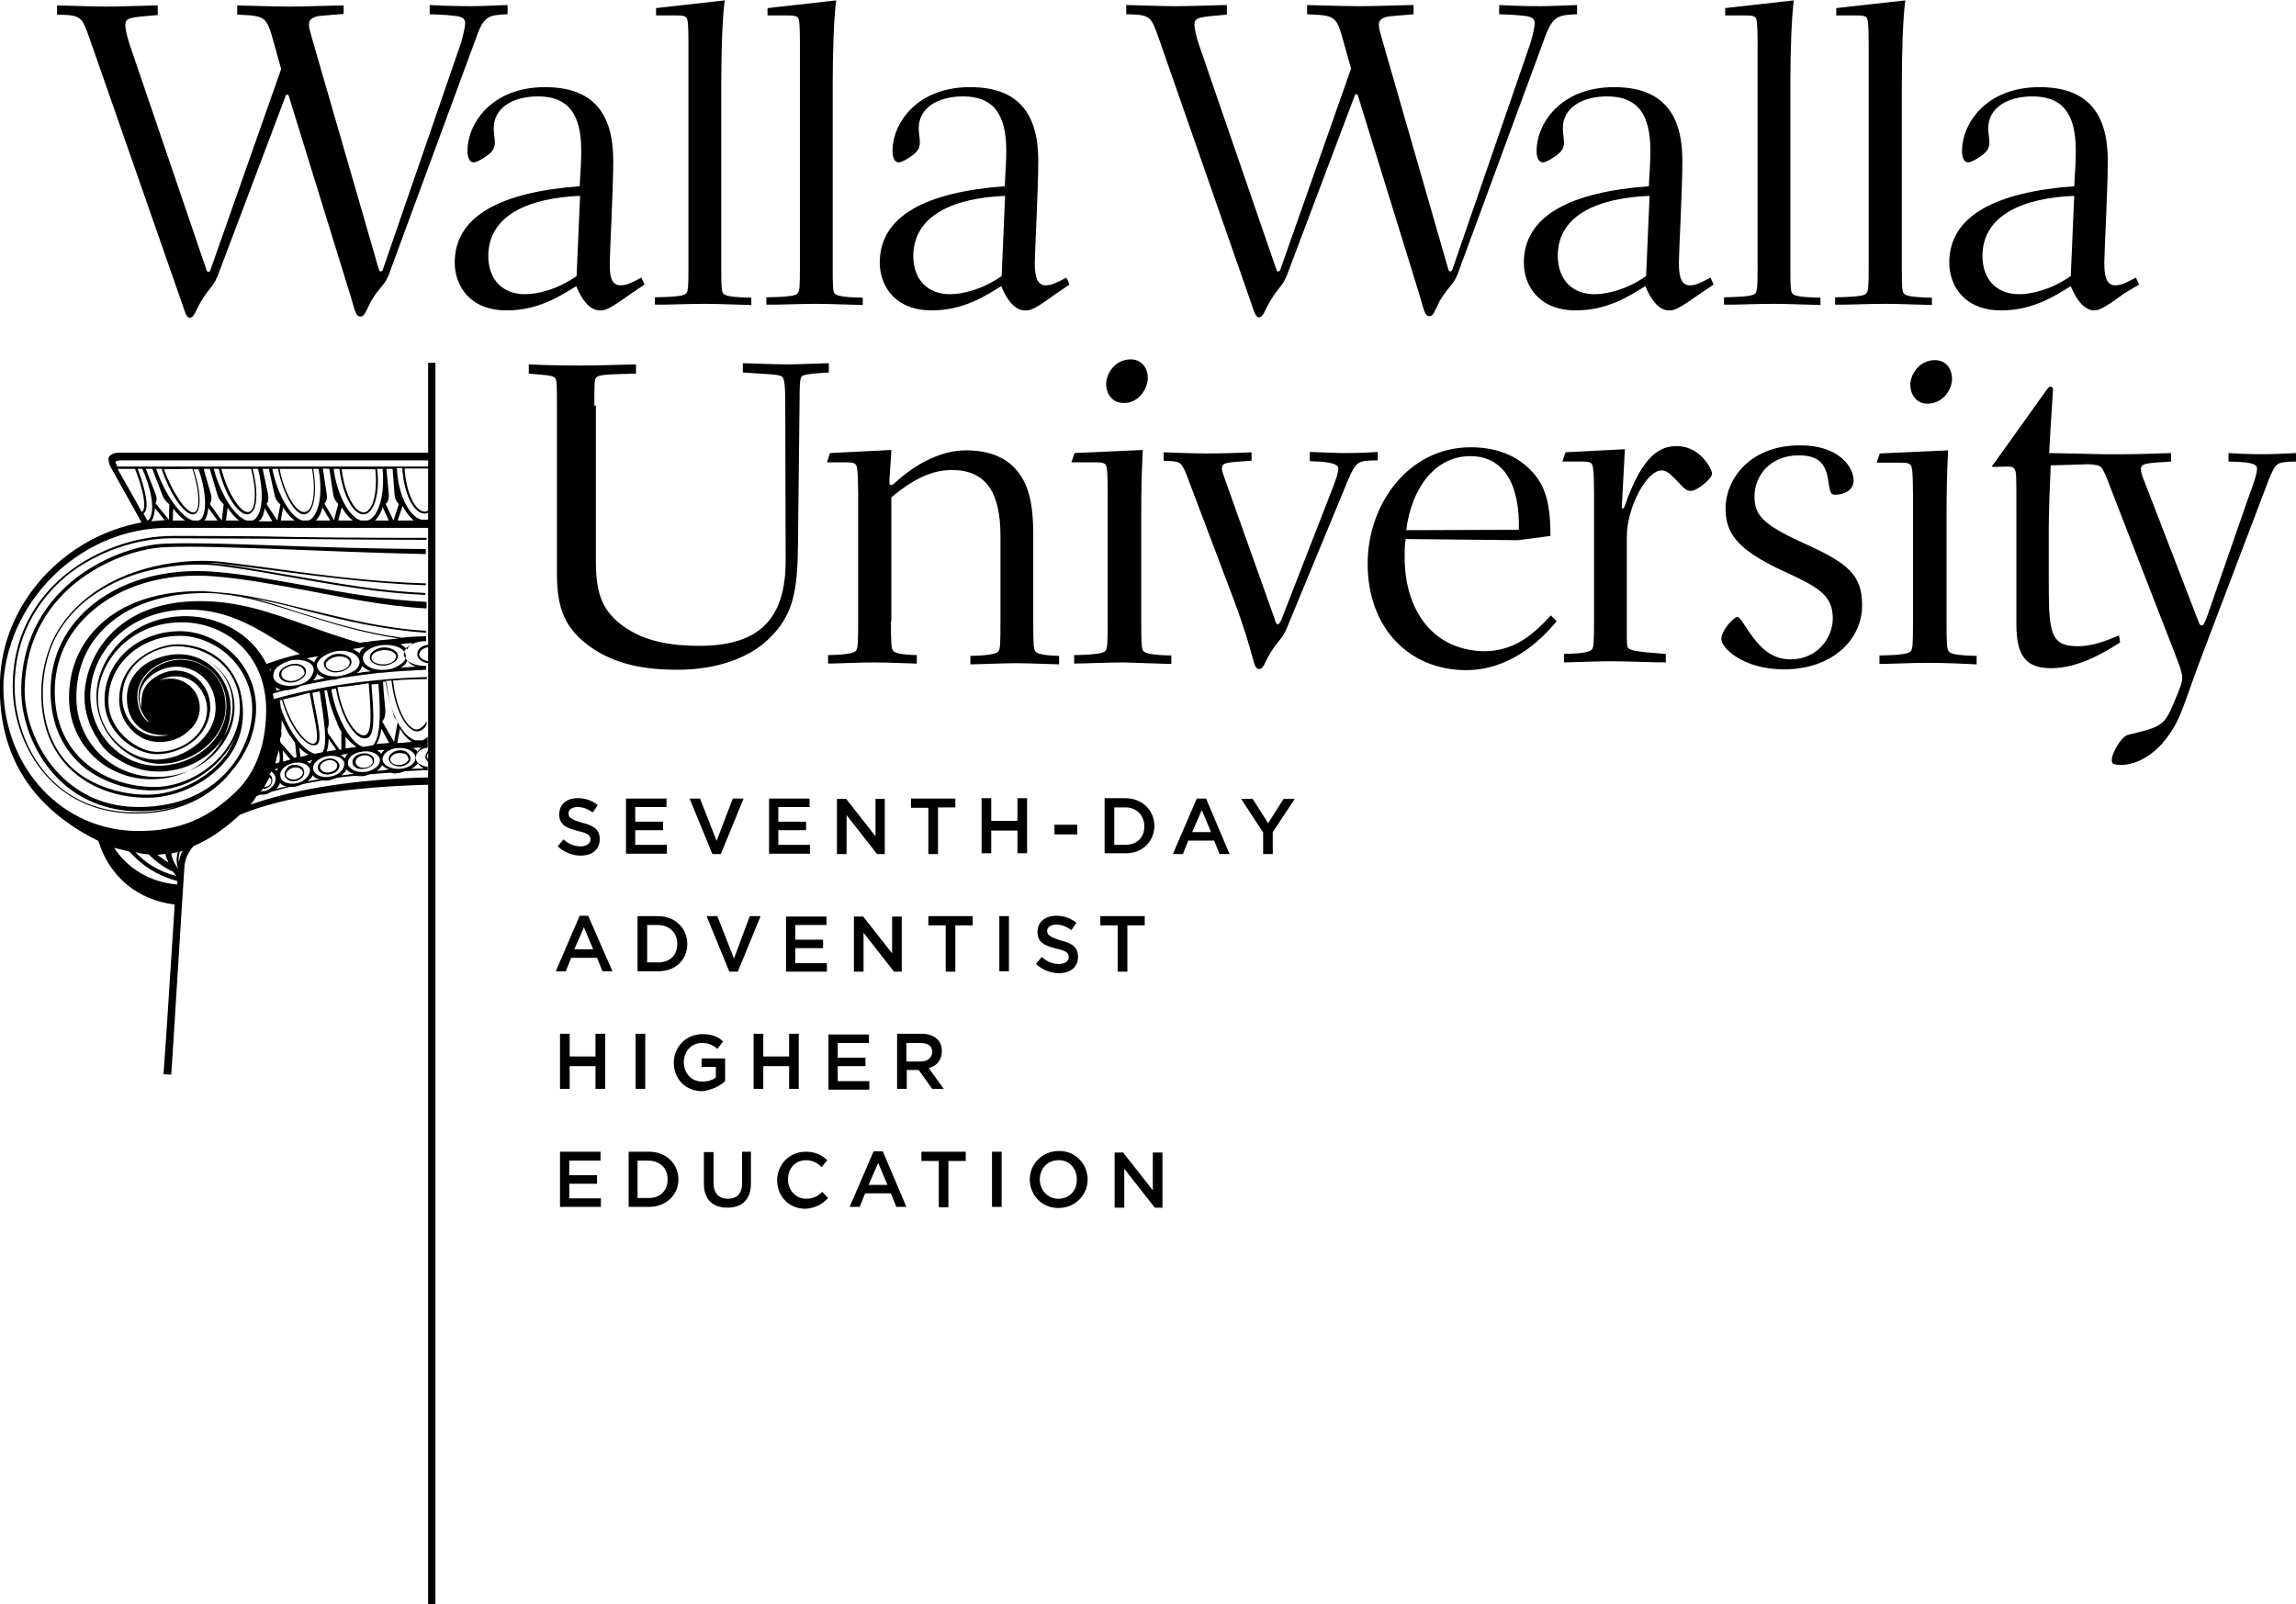 <?xml version="1.0" encoding="utf-8"?>
<!-- Generator: Adobe Illustrator 18.0.0, SVG Export Plug-In . SVG Version: 6.00 Build 0)  -->
<!DOCTYPE svg PUBLIC "-//W3C//DTD SVG 1.1//EN" "http://www.w3.org/Graphics/SVG/1.1/DTD/svg11.dtd">
<svg version="1.1" id="Ebene_1" xmlns="http://www.w3.org/2000/svg" xmlns:xlink="http://www.w3.org/1999/xlink" x="0px" y="0px"
	 viewBox="0 212.9 595.3 416" enable-background="new 0 212.9 595.3 416" xml:space="preserve">
<g>
	<path fill="#000000" d="M147.4,423.8c0-0.9,0.9-1.6,2.4-1.6c1.3,0,2.6,0.5,3.9,1.4l1.3-1.9c-1.4-1.1-3.1-1.8-5.2-1.8
		c-2.9,0-4.8,1.6-4.8,4.2c0,2.6,1.6,3.5,4.8,4.3c2.6,0.6,3.3,1.1,3.3,2.2c0,1-1,1.8-2.5,1.8c-1.8,0-3.1-0.6-4.5-1.8l-1.5,1.8
		c1.6,1.5,3.8,2.4,5.9,2.4c3,0,5-1.5,5-4.3c0-2.4-1.5-3.5-4.5-4.2C148,425.4,147.4,424.9,147.4,423.8 M172.9,420h-10.6v14.3h10.6
		V432h-8.2v-3.8h7.2V426h-7.2v-3.8h8.1v-2.4h0.1V420z M185.8,431l-4.3-11h-2.7l5.9,14.4h2.2l5.9-14.4h-2.8L185.8,431z M209.9,420
		h-10.5v14.3H210V432h-8.2v-3.8h7.2V426h-7.2v-3.8h8.1L209.9,420L209.9,420z M227.1,429.9l-7.7-9.8h-2.4v14.3h2.5v-10.1l7.9,10.1h2
		v-14.3H227v9.8H227.1z M243.2,422.3h4.5V420h-11.5v2.4h4.5v12h2.5v-12H243.2z M263.8,428.3v5.9h2.5v-14.3h-2.5v5.9H257v-5.9h-2.5
		v14.3h2.5v-5.9H263.8z M279.3,426.8h-5.9v2.5h5.9V426.8z M299.3,427.1c0-4-3.1-7.2-7.6-7.2h-5.3v14.3h5.3
		C296.2,434.3,299.3,431.1,299.3,427.1 M296.7,427.2c0,2.9-1.9,4.8-4.9,4.8h-2.9v-9.7h2.9C294.7,422.3,296.7,424.4,296.7,427.2
		 M312.7,420h-2.4l-6.2,14.4h2.6l1.4-3.5h6.7l1.4,3.5h2.6L312.7,420z M314,428.7h-4.9l2.5-5.7L314,428.7z M330,428.7l5.7-8.6h-2.9
		l-4,6.3l-4-6.3h-3l5.7,8.7v5.6h2.5L330,428.7L330,428.7z"/>
	<path fill="#000000" d="M152.5,450.4h-2.2l-6.2,14.4h2.6l1.4-3.5h6.7l1.4,3.5h2.6L152.5,450.4z M153.8,459.1h-4.9l2.5-5.7
		L153.8,459.1z M178.2,457.7c0-4-3.1-7.2-7.6-7.2h-5.3v14.3h5.3C175.2,464.8,178.2,461.8,178.2,457.7 M175.6,457.7
		c0,2.9-1.9,4.8-4.9,4.8h-2.9v-9.7h2.9C173.6,452.9,175.6,454.8,175.6,457.7 M190.3,461.5l-4.3-11h-2.8l5.9,14.4h2.2l5.9-14.4h-2.8
		L190.3,461.5z M214.4,450.6h-10.6v14.3h10.6v-2.2h-8.2v-3.9h7.2v-2.2h-7.2v-3.8h8.1v-2.2L214.4,450.6L214.4,450.6z M231.5,460.4
		l-7.7-9.8h-2.4v14.3h2.5v-10.1l7.9,10.1h2v-14.3h-2.5v9.8H231.5z M247.7,452.9h4.5v-2.4h-11.5v2.4h4.5v12h2.5v-12H247.7z
		 M259.1,464.8h2.5v-14.3h-2.5V464.8z M271.5,454.3c0-0.9,0.9-1.6,2.4-1.6c1.3,0,2.6,0.5,3.9,1.4l1.3-1.9c-1.4-1.1-3.1-1.8-5.2-1.8
		c-2.9,0-4.9,1.6-4.9,4.2c0,2.6,1.6,3.5,4.8,4.3c2.6,0.6,3.3,1.1,3.3,2.2c0,1.1-1,1.8-2.5,1.8c-1.8,0-3.1-0.6-4.5-1.8l-1.5,1.8
		c1.6,1.5,3.8,2.4,5.9,2.4c3,0,5-1.5,5-4.3c0-2.4-1.5-3.5-4.5-4.2C272.1,455.9,271.5,455.3,271.5,454.3 M292.3,452.9h4.5v-2.4h-11.5
		v2.4h4.5v12h2.5v-12H292.3z"/>
	<path fill="#000000" d="M154.4,489.4v5.9h2.5V481h-2.5v5.9h-6.7V481h-2.5v14.3h2.5v-5.9H154.4z M164.8,495.3h2.5V481h-2.5V495.3z
		 M188,493.3v-5.9h-6.1v2.2h3.7v2.8c-0.9,0.6-2,1-3.5,1c-2.9,0-4.8-2.2-4.8-5c0-2.8,1.9-5,4.7-5c1.8,0,2.9,0.6,4,1.5l1.5-1.9
		c-1.4-1.3-3-1.9-5.4-1.9c-4.3,0-7.4,3.4-7.4,7.4c0,4.2,3,7.4,7.4,7.4C184.6,495.6,186.6,494.6,188,493.3 M204.6,489.4v5.9h2.5V481
		h-2.5v5.9h-6.7V481h-2.5v14.3h2.5v-5.9H204.6z M225.3,481.2h-10.5v14.3h10.6v-2.2h-8.2v-3.9h7.2v-2.2h-7.2v-3.8h8.1L225.3,481.2
		L225.3,481.2z M244.7,495.3l-3.9-5.4c1.9-0.5,3.4-1.9,3.4-4.4c0-2.8-2-4.5-5.3-4.5h-6.3v14.3h2.5v-4.9h3.1l3.5,4.9h3.1v0H244.7z
		 M241.7,485.7c0,1.4-1.1,2.5-3,2.5H235v-4.8h3.7C240.6,483.4,241.7,484.2,241.7,485.7"/>
	<path fill="#000000" d="M155.7,511.6h-10.5v14.3h10.6v-2.2h-8.2v-3.8h7.2v-2.2h-7.2v-3.8h8.1L155.7,511.6L155.7,511.6z
		 M175.9,518.8c0-4-3.1-7.2-7.6-7.2H163v14.3h5.3C172.7,525.9,175.9,522.8,175.9,518.8 M173.1,518.8c0,2.9-1.9,4.8-4.9,4.8h-2.9
		v-9.7h2.9C171.2,514,173.1,515.9,173.1,518.8 M194.9,511.6h-2.5v8.2c0,2.6-1.3,4-3.7,4c-2.2,0-3.7-1.4-3.7-4v-8.1h-2.5v8.2
		c0,4.2,2.4,6.2,6.1,6.2s6.1-2,6.1-6.3V511.6z M214.7,523.6l-1.5-1.6c-1.1,1.1-2.4,1.8-4.2,1.8c-2.8,0-4.7-2.4-4.7-5
		c0-2.9,1.9-5,4.7-5c1.6,0,2.9,0.6,4,1.8l1.5-1.8c-1.4-1.3-3-2.2-5.6-2.2c-4.3,0-7.4,3.4-7.4,7.4c0,4.2,3.1,7.4,7.3,7.4
		C211.6,526.2,213.3,525.1,214.7,523.6 M228.9,511.5h-2.4l-6.2,14.4h2.6l1.4-3.5h6.7l1.4,3.5h2.6L228.9,511.5z M230.1,520.2h-4.9
		l2.5-5.7L230.1,520.2z M245.9,514h4.5v-2.4h-11.5v2.4h4.5v12h2.5v-12H245.9z M257.2,525.9h2.5v-14.3h-2.5V525.9z M282,518.8
		c0-4-3.1-7.4-7.4-7.4c-4.4,0-7.6,3.4-7.6,7.4c0,4,3.1,7.4,7.4,7.4C278.8,526.2,282,522.8,282,518.8 M279.2,518.8c0,2.9-1.9,5-4.8,5
		c-2.9,0-4.8-2.4-4.8-5c0-2.7,1.9-5,4.8-5C277.3,513.7,279.2,516,279.2,518.8 M298.9,521.6l-7.7-9.8H289v14.3h2.5v-10.1l7.9,10.1h2
		v-14.3h-2.5V521.6L298.9,521.6L298.9,521.6z"/>
	<path fill="#000000" d="M554.6,286.7l-0.8-1.8c-2.8,1.5-4,2-5.4,2c-2.6,0-2.8-3.3-2.8-5.9c0-2.9,0.9-18.9,0.9-26.4
		c0-12.4-5.3-19.1-17.7-19.1c-14,0-20.1,9.6-20.1,16.5c0,1.9,0.6,3,1.6,3c0.6,0,1.5-0.4,3-1.4c1.6-1.1,2.5-2,2.5-3.7
		c0-1.4-0.3-2.4-0.3-3.7c0-5.3,4.9-8.3,11.5-8.3c7.6,0,11.2,4.3,11.2,14c0,2.4-0.1,4.5-0.4,9.3c-20.4,1.5-32.4,7.7-32.4,19.8
		c0,5.8,3.7,12.4,13.5,12.4c8.2,0,14-3.8,18-6.3c1.4,3.5,3.5,6.3,6.1,6.3c1,0,2.4-0.4,7.6-4.3L554.6,286.7z M537.8,263.7l-0.9,20.8
		c-5,3.5-10.1,4.7-13.4,4.7c-5.7,0-9.5-3.7-9.5-10C514.1,268.5,524.9,264.2,537.8,263.7 M488.8,291.7c3.8,0,10.6,0.3,12.1,0.3v-1.9
		c-5.3-0.1-6.7-0.5-7.2-1c-0.5-0.5-0.6-1.4-0.6-6.6v-47.6c0-8.7,0.3-17.5,0.9-21.9l-17.9,2v1.9h5.2c1.6,0,2.2,0.1,2.6,0.5
		c0.4,0.4,0.6,1.3,0.6,6.7v58.3c0,5.2-0.1,5.9-0.6,6.6c-0.4,0.5-1.8,0.9-8.1,1v1.9C478.1,292,484.4,291.7,488.8,291.7 M459.9,291.7
		c3.8,0,10.6,0.3,12.1,0.3v-1.9c-5.3-0.1-6.7-0.5-7.2-1c-0.5-0.5-0.6-1.4-0.6-6.6v-47.6c0-8.7,0.3-17.5,0.9-21.9l-17.8,2v1.9h5.2
		c1.6,0,2.2,0.1,2.6,0.5c0.4,0.4,0.6,1.3,0.6,6.7v58.3c0,5.2-0.1,5.9-0.6,6.6c-0.4,0.5-1.8,0.9-8.1,1v1.9
		C449.1,292,455.4,291.7,459.9,291.7 M440.6,289.2l3.7-2.5l-0.8-1.8c-2.8,1.5-4,2-5.4,2c-2.6,0-2.8-3.3-2.8-5.9
		c0-2.9,0.9-18.9,0.9-26.4c0-12.4-5.3-19.1-17.7-19.1c-14,0-20.1,9.6-20.1,16.5c0,1.9,0.6,3,1.6,3c0.6,0,1.5-0.4,3-1.4
		c1.6-1.1,2.5-2,2.5-3.7c0-1.4-0.3-2.4-0.3-3.7c0-5.3,4.9-8.3,11.5-8.3c7.6,0,11.2,4.3,11.2,14c0,2.4-0.1,4.5-0.4,9.3
		c-20.4,1.5-32.4,7.7-32.4,19.8c0,5.8,3.7,12.4,13.5,12.4c8.2,0,14-3.8,18-6.3c1.4,3.5,3.5,6.3,6.1,6.3
		C434.1,293.5,435.2,293,440.6,289.2 M427.7,263.7l-0.9,20.8c-5,3.5-10.1,4.7-13.4,4.7c-5.7,0-9.5-3.7-9.5-10
		C403.9,268.5,414.7,264.2,427.7,263.7 M408.9,216.6v-2.4c-3.3,0.1-6.7,0.3-9.5,0.3c-3.5,0-7.4-0.1-10.7-0.3v2.4
		c3.8,0.1,5.7,0.3,7.2,0.5c1.5,0.3,2,0.8,2,1.8c0,1.1-0.5,3-1,4.9l-20.3,58.9c-0.1,0.4-0.3,0.6-0.6,0.6c-0.3,0-0.4-0.3-0.5-0.6
		l-17.1-59.4c-0.6-2.2-0.9-3-0.9-4c0-1.1,0.8-2,3.1-2.2l5.9-0.5v-2.4c-2.2,0-9.3,0.3-14.1,0.3c-5.3,0-11.8-0.3-13.5-0.3v2.4
		c7.4,0.3,7.6,0.4,9.5,7.3l1.9,6.8l-18.3,52c-0.1,0.4-0.3,0.6-0.6,0.6c-0.3,0-0.4-0.3-0.5-0.6l-20.1-58.4c-0.6-1.8-1.1-3.9-1.1-5
		c0-1.9,1-2,8.4-2.6v-2.5c-2,0-8.8,0.3-13.4,0.3c-4.3,0-11-0.3-12.7-0.3v2.4c6.2,0.1,6.4,0.4,8.4,6.1l24,68.8c0.9,2.8,1.3,3.7,2,3.7
		c1.1,0,1.4-1.6,2.8-4c2.5-4.3,3.4-3.8,4.8-7.8l17.1-45.3c0.1-0.4,0.3-0.8,0.5-0.8c0.4,0,0.5,0.4,0.6,0.8l16,51.8c1.1,4,1.4,5,2.4,5
		s1.3-1.1,2.6-3.8c2.6-4.5,3.8-4,5.2-8.4l22.3-60.5C402.7,216.9,404.2,216.8,408.9,216.6 M273.6,289.2l3.7-2.5l-0.8-1.8
		c-2.8,1.5-4,2-5.4,2c-2.6,0-2.8-3.3-2.8-5.9c0-2.9,0.9-18.9,0.9-26.4c0-12.4-5.3-19.1-17.7-19.1c-14,0-20.1,9.6-20.1,16.5
		c0,1.9,0.6,3,1.6,3c0.6,0,1.5-0.4,3-1.4c1.6-1.1,2.5-2,2.5-3.7c0-1.4-0.3-2.4-0.3-3.7c0-5.3,4.9-8.3,11.5-8.3
		c7.6,0,11.2,4.3,11.2,14c0,2.4-0.1,4.5-0.4,9.3c-20.4,1.5-32.4,7.7-32.4,19.8c0,5.8,3.7,12.4,13.5,12.4c8.2,0,14-3.8,18-6.3
		c1.4,3.5,3.5,6.3,6.1,6.3C267.1,293.5,268.5,293,273.6,289.2 M260.6,263.7l-0.9,20.8c-5,3.5-10.1,4.7-13.4,4.7
		c-5.7,0-9.5-3.7-9.5-10C236.9,268.5,247.7,264.2,260.6,263.7 M211.6,291.7c3.8,0,10.6,0.3,12.1,0.3v-1.9c-5.3-0.1-6.7-0.5-7.2-1
		c-0.5-0.5-0.6-1.4-0.6-6.6v-47.6c0-8.7,0.3-17.5,0.9-21.9l-17.8,2v1.9h5.2c1.6,0,2.2,0.1,2.6,0.5c0.4,0.4,0.6,1.3,0.6,6.7v58.3
		c0,5.2-0.1,5.9-0.6,6.6c-0.4,0.5-1.8,0.9-8.1,1v1.9C200.9,292,207.2,291.7,211.6,291.7 M182.7,291.7c3.8,0,10.6,0.3,12.1,0.3v-1.9
		c-5.3-0.1-6.7-0.5-7.2-1c-0.5-0.5-0.6-1.4-0.6-6.6v-47.6c0-8.7,0.3-17.5,0.9-21.9l-17.8,2v1.9h5.2c1.6,0,2.2,0.1,2.6,0.5
		c0.4,0.4,0.6,1.3,0.6,6.7v58.3c0,5.2-0.1,5.9-0.6,6.6c-0.4,0.5-1.8,0.9-8.1,1v1.9C172,292,178.2,291.7,182.7,291.7 M163.4,289.2
		l3.7-2.5l-0.8-1.8c-2.8,1.5-4,2-5.4,2c-2.8,0-2.8-3.3-2.8-5.9c0-2.9,0.9-18.9,0.9-26.4c0-12.4-5.3-19.1-17.7-19.1
		c-14,0-20.1,9.6-20.1,16.5c0,1.9,0.6,3,1.6,3c0.6,0,1.5-0.4,3-1.4c1.6-1.1,2.5-2,2.5-3.7c0-1.4-0.3-2.4-0.3-3.7
		c0-5.3,4.9-8.3,11.5-8.3c7.6,0,11.2,4.3,11.2,14c0,2.4-0.1,4.5-0.4,9.3c-20.4,1.5-32.4,7.7-32.4,19.8c0,5.8,3.7,12.4,13.5,12.4
		c8.2,0,14-3.8,18-6.3c1.4,3.5,3.5,6.3,6.1,6.3C156.9,293.5,158.1,293,163.4,289.2 M150.4,263.7l-0.9,20.8c-5,3.5-10.1,4.7-13.4,4.7
		c-5.7,0-9.5-3.7-9.5-10C126.7,268.5,137.5,264.2,150.4,263.7 M131.6,216.6v-2.4c-3.3,0.1-6.7,0.3-9.5,0.3c-3.5,0-7.3-0.1-10.7-0.3
		v2.4c3.8,0.1,5.7,0.3,7.2,0.5c1.5,0.3,2,0.8,2,1.8c0,1.1-0.5,3-1,4.9l-20.3,58.9c-0.1,0.4-0.3,0.6-0.6,0.6c-0.3,0-0.4-0.3-0.5-0.6
		l-17.2-59.5c-0.6-2.2-0.9-3-0.9-4c0-1.1,0.8-2,3.1-2.2l5.9-0.5v-2.2c-2.2,0-9.3,0.3-14.1,0.3c-5.3,0-11.8-0.3-13.5-0.3v2.4
		c7.4,0.3,7.6,0.4,9.5,7.3l1.9,6.8l-18.3,52c-0.1,0.4-0.3,0.6-0.6,0.6c-0.3,0-0.4-0.3-0.5-0.6l-19.9-58.4c-0.6-1.8-1.1-3.9-1.1-5
		c0-1.9,1-2,8.4-2.6v-2.5c-2,0-8.8,0.3-13.4,0.3c-4.3,0-11-0.3-12.7-0.3v2.4c6.2,0.1,6.4,0.4,8.4,6.1l24,68.8c0.9,2.8,1.3,3.7,2,3.7
		c1.1,0,1.4-1.6,2.8-4c2.5-4.3,3.4-3.8,4.8-7.8l17.1-45.3c0.1-0.4,0.3-0.8,0.5-0.8c0.4,0,0.5,0.4,0.6,0.8l16,51.8c1.1,4,1.4,5,2.5,5
		c0.9,0,1.3-1.1,2.6-3.8c2.6-4.5,3.8-4,5.2-8.4l22.3-60.5C125.5,216.9,126.9,216.8,131.6,216.6"/>
	<path fill="#000000" d="M154.1,318.1c0-5.6,0-6.8,0.5-7.3c0.8-0.8,3-0.8,10.3-1v-2.4c-4.8,0.1-9.7,0.3-14.4,0.3
		c-4.3,0-10-0.1-13.4-0.3v2.4c4.5,0.4,5.8,0.4,6.7,1c0.6,0.5,0.6,1.9,0.6,7.3v43.5c0,9.1,2,14.4,9,19.3c6.1,4.2,13.4,5.7,22.3,5.7
		c10,0,18.3-3,23.3-7.7c6.8-6.3,7.8-12.9,7.9-25.1l0.4-35.9c0-5.4,0.1-6.6,0.5-7.3c0.4-0.5,1.8-0.8,7.1-1.1v-2.4
		c-1.4,0-7.3,0.3-10.9,0.3c-3.9,0-9.6-0.3-11.4-0.3v2.4c6.6,0.5,9.2,0.4,10.2,1.1c0.6,0.6,0.8,2.2,0.8,7.3c0,15.9,0.1,27.6,0.1,40.4
		c0,15-6.7,22.1-22.4,22.1c-7.2,0-14-1.1-19.4-4.9c-5.4-3.8-7.4-8.1-7.4-16.8v-40.6L154.1,318.1L154.1,318.1z M231,374
		c0,6.1,0.1,7.1,0.6,7.7c0.4,0.5,1.8,1,6.1,1.1v2.2c-1.4,0-7.3-0.3-11-0.3c-4.4,0-9.7,0.3-12,0.3v-2.2c5.3-0.1,6.7-0.6,7.2-1.1
		c0.5-0.6,0.6-1.5,0.6-7.7v-32.8c0-6.3-0.3-7.4-0.6-7.8c-0.5-0.5-1-0.6-2.6-0.6h-4.9l0.8-2.4l15.9-0.8c-0.1,2.6-0.5,7.1-0.5,8.3
		c0,0.5,0.1,0.8,0.4,0.8c0.3,0,0.5-0.1,1.4-0.9c5.3-4.8,11.8-8.1,18-8.1c5.7,0,9.8,1.6,12.6,4.5c3.8,3.9,4.9,9.6,4.9,17.4v22.6
		c0,6.1,0.1,7.1,0.6,7.7c0.4,0.5,1.8,1,6.1,1.1v2.2c-1.4,0-7.3-0.3-11-0.3c-4.4,0-9.7,0.3-12,0.3V383c5.3-0.1,6.7-0.6,7.2-1.1
		c0.5-0.6,0.6-1.5,0.6-7.7v-22.3c0-11.5-3.9-17.1-12.6-17.1c-4.2,0-9.1,1.5-15.7,7.1v32.2L231,374L231,374z M303.7,385.1v-2.2
		c-5.3-0.1-6.7-0.6-7.2-1.1c-0.5-0.6-0.6-1.5-0.6-7.7v-27.6c0-6.7,0.1-10.6,0.4-16.9l-17.7,0.8l-0.8,2.4h6.2c1.6,0,2.2,0.1,2.6,0.6
		c0.4,0.4,0.6,1.4,0.6,7.8V374c0,6.1-0.1,7.1-0.6,7.7c-0.4,0.5-1.8,1-8.1,1.1v2.2c2.2,0,8.4-0.3,12.9-0.3
		C295.3,384.8,302.3,385.1,303.7,385.1 M297.6,310.9c0-2.5-1.6-4.8-4.4-4.8c-4.3,0-6.4,3.9-6.4,6.4c0,2.5,1.6,4.9,4.4,4.9
		C295.3,317.6,297.6,313.6,297.6,310.9 M339.7,330.1c2.9,0.1,6.2,0.3,9.1,0.3c2.6,0,6.1-0.1,8.4-0.3v2.2c-5.3,0-5.6,0.4-7.6,4.9
		l-16,38.7c-1.3,3-1.9,2.6-4.2,6.3c-1.5,2.5-1.8,4.2-2.9,4.2c-1.8,0-0.8-2.5-6.7-18.2l-11-29.1c-1.6-4.4-2.2-5.7-3.1-6.2
		c-0.6-0.3-1.3-0.4-4-0.5v-2.2c2.6,0.1,7.6,0.3,11,0.3c3.8,0,7.9-0.1,11.8-0.3v2.2c-6.7,0.4-7.7,0.5-7.7,2c0,0.6,0.5,2,0.8,2.8
		l12.7,35.7c0.4,1.1,0.5,1.9,1,1.9c0.4,0,0.8-0.8,1.1-1.6l13-33.4c1-2.5,1.6-4.4,1.6-5.4c0-1.6-4.2-1.8-7.4-1.9V330.1L339.7,330.1z
		 M364.2,357.6c0-1.9,0-3.9,0.3-4.9l29.1,0.3l8.4-1.1c0-8.6-1.4-13-4.7-16.6c-3.8-4.2-9.2-6.4-16-6.4c-16,0-26.7,14.6-26.7,30.2
		c0,16.9,11,27.6,25.5,27.6c11.1,0,19.1-7.3,23.5-12.7l-1.5-1.5c-5.3,5.8-10.1,9.3-17.5,9.3C370.8,381.4,364.2,370.3,364.2,357.6
		 M364.6,350.4c1.4-11.1,7.6-19.2,16.6-19.2c9.3,0,12.9,8.3,12.6,19.1L364.6,350.4z M420.5,344.2c0,0.4,0,0.6,0.3,0.6
		c0.1,0,0.3-0.3,0.4-0.5c4.8-14,9.6-15.7,13.6-15.7c6.1,0,9.1,6.1,9.1,7.1c0,1.4-3.9,4.5-5.4,4.5c-1.1,0-1.4-0.1-3.5-2.4
		c-1.9-1.9-2.8-2.9-4.2-2.9c-3.9,0-9,9.7-9,17.1v25c0,2.8,0,3.7,0.4,4c0.5,0.6,2.6,1,9.7,1.5v2.2c-3.5,0-9.8-0.3-14.3-0.3
		c-3.8,0-10.6,0.3-12.1,0.3v-2.2c5.3-0.1,6.7-0.6,7.2-1.1c0.5-0.6,0.6-1.5,0.6-7.7V341c0-6.3-0.3-7.4-0.6-7.8
		c-0.5-0.5-1-0.6-2.6-0.6h-5l0.8-2.4l15.4-0.8L420.5,344.2z M446.3,378.6c0,2.5,5.9,7.9,16.2,7.9c12.6,0,20.3-7.7,20.3-16.6
		c0-8.1-3.8-11-15.3-16.2c-10.5-4.8-12.6-7.2-12.6-12.1c0-5.2,4-10.6,11.4-10.6c4.5,0,6.8,1.5,7.6,5.8c0.6,3.8,0.6,4.4,2,4.4
		c2,0,4.7-1,4.7-3.7c0-3.1-3.3-9.1-13.9-9.1c-12.7,0-19.3,8.4-19.3,16.5c0,6.7,3.7,10.7,14.1,15.7c9.6,4.4,13.7,6.4,13.7,12.7
		c0,5-4,10.6-10.9,10.6c-4.7,0-7.7-2.5-11.2-7.7c-1.6-2.4-2-3.3-2.8-3.3C449.2,373.3,446.3,376.5,446.3,378.6 M500.2,384.8
		c-4.4,0-10.7,0.3-12.9,0.3v-2.2c6.3-0.1,7.7-0.6,8.1-1.1c0.5-0.6,0.6-1.5,0.6-7.7v-32.8c0-6.3-0.3-7.4-0.6-7.8
		c-0.5-0.5-1-0.6-2.6-0.6h-6.2l0.8-2.4l17.7-0.8c-0.3,6.2-0.4,10.1-0.4,16.9v27.6c0,6.1,0.1,7.1,0.6,7.7c0.4,0.5,1.8,1,7.2,1.1v2.2
		C510.9,385.1,504,384.8,500.2,384.8 M499.7,317.6c-2.8,0-4.4-2.4-4.4-4.9c0-2.6,2.2-6.4,6.4-6.4c2.8,0,4.4,2.2,4.4,4.8
		C506.2,313.6,504,317.6,499.7,317.6 M595.3,332.6v-2.2c-2.5,0.1-5.7,0.3-8.3,0.3c-2.9,0-6.3-0.1-9.2-0.3v2.2
		c4.9,0.1,7.4,0.4,7.4,1.8c0,1.5-1,4.2-2.5,8.3L572,373.5c-0.3,0.5-0.6,1.6-1.1,1.6s-0.6-0.3-1-1.3l-14-36.3c-0.4-0.9-0.8-2-0.8-2.9
		c0-1.5,1.1-1.6,7.8-2v-2.2c-3.8,0.1-7.9,0.3-12,0.3c-1.6,0-3.8,0-5.6,0l-14-0.3c0.6-11.1,1-15.7,1-16.4c0-0.4-0.1-0.8-0.6-0.8
		c-0.4,0-0.5,0.1-0.9,0.6L517,333.1c-0.3,0.4-0.5,0.5-0.5,0.6c0,0.3,0.1,0.3,0.6,0.3c0.8,0,2-0.1,3.5-0.1c1.3,0,1.6,0.4,1.8,0.8
		c0.4,0.8,0.4,1.3,0.4,10.1v30c0,8.2,2.5,11.4,9,11.4c7.4,0,14.5-4.5,17.9-6.7l-0.3-1.8c-3.1,1.3-6.8,2.8-10.6,2.8
		c-7.6,0-7.6-3.9-7.6-18.4v-12.6c0-3.9,0.3-11.1,0.5-15.9l9.8-0.3c1.9,0.1,2.8,0.3,3.3,0.8c0.6,0.6,1.4,2.6,2.6,5.8l16.8,43.3
		c1,2.6,1.6,4.3,1.6,5.3c0,1.3-0.1,1.8-2.6,7.7c-2.2,5.2-3.8,5.4-11.5,7.3c-1.9,0.4-5.7,7.1-3.5,7.6c4,0.9,9.1-1.5,12.6-5.6
		c4.8-5.7,5-9.2,10.5-23.6l16.9-44.5c0.8-1.9,1.5-3.7,2.5-4.2C591.1,332.9,592.5,332.6,595.3,332.6"/>
	<line fill="none" x1="111.9" y1="629" x2="111.9" y2="307"/>
	<rect x="111" y="307" fill="#000000" width="1.9" height="321.9"/>
	<path fill="#000000" d="M108.7,381.2c-0.4,0.4-0.5,0.9-0.5,1.4c0,1.3,1.6,2.4,3.8,2.4h0.1v-0.5H112c-1.6,0-3.3-0.8-3.3-1.8
		c0-0.4,0.1-0.6,0.4-1c0.5-0.6,1.5-1,2.6-1c0.1,0,0.1,0,0.3,0v-0.5c-0.1,0-0.3,0-0.3,0C110.4,380,109.3,380.5,108.7,381.2
		 M75.9,411.3c-0.8,0.1-1.4,0.6-1.8,1.3c-0.3,0.4-0.4,0.9-0.3,1.4c0.3,1.1,1.6,1.8,3,1.4c1.4-0.3,2.4-1.5,2-2.6
		C78.7,411.7,77.3,411.1,75.9,411.3 M76.7,415c-1.1,0.3-2.4-0.3-2.5-1c-0.1-0.4,0-0.6,0.3-1c0.3-0.5,0.9-0.9,1.5-1
		c1.1-0.3,2.4,0.3,2.5,1C78.7,413.7,78,414.7,76.7,415 M110.3,409.2c0,0.4,0.3,0.9,0.5,1.1c0.3,0.3,0.6,0.5,1.1,0.6v-0.5
		c-0.3-0.1-0.6-0.3-0.8-0.5c-0.3-0.3-0.4-0.5-0.4-0.9c0-0.3,0.1-0.6,0.4-0.9c0.3-0.3,0.5-0.4,0.9-0.5v-0.5c-0.5,0.1-0.9,0.4-1.1,0.6
		C110.4,408.4,110.3,408.8,110.3,409.2 M31.1,332.3H112v-2H30.7c-0.1,0-1.6,0-2.4,1c-0.4,0.6,0,2.2,0.6,3.1l7.8,14
		C16.8,352,0.7,369.1,0,389.4c-0.8,22.4,11.4,34.6,25.5,41.6c2.8,9.1,10,15.3,19.8,16.5c-0.8,11.8-2,31.8-2.9,44l2,0.1
		c0.4-5.4,2.5-40.2,3.4-53.7c0.1-2,0.9-3.9,2.4-5.6c4.4-1.8,8.3-4.7,12-8.1c11.4-4.7,28.8-7.3,49.4-7.8v-1.9
		c-18.9,0.4-35.2,3-46.7,7.1c0.6-0.6,1.1-1.4,1.6-2.2c0.4-0.1,0.6-0.3,0.9-0.4c0.5,0,1,0,1.5-0.1s0.9-0.4,1.3-0.6
		c1.5-0.4,3.1-0.9,4.8-1.3c0.5,0,1,0,1.6-0.1c0.6-0.1,1.3-0.4,1.8-0.6c1.6-0.4,3.4-0.6,5-1c0.5,0,1.1,0.1,1.8,0
		c0.6-0.1,1.3-0.4,1.9-0.6c1.6-0.3,3.4-0.5,5-0.6c0.6,0.1,1.3,0.1,1.9,0.1c0.8-0.1,1.4-0.3,1.9-0.5c1.6-0.1,3.4-0.3,5.2-0.4
		c0.6,0.1,1.3,0.3,1.9,0.1c0.8,0,1.4-0.3,2-0.5c1.6-0.1,3.4-0.1,5-0.3c0.3,0.1,0.6,0.1,0.9,0.1v-0.9c-0.9-0.1-1.8-0.5-2.5-1
		c-0.4-0.4-0.6-0.9-0.6-1.4c0-1.3,1.3-2.4,3.1-2.6V404c-0.5,0.4-1,0.8-1.4,0.9c-0.5,0-1.1,0-1.8,0c-3.3-0.9-6.7-7.1-7.7-15.4
		c0.5,0,1-0.1,1.5-0.1c0.8,7.3,3.8,13.2,6.7,13.2c0.6,0,1.4-0.4,1.9-1c0.1-0.3,0.4-0.5,0.5-0.8v-0.9c-0.3,0.5-0.5,1-0.9,1.3
		c-0.5,0.5-1,0.8-1.6,0.9c-2.5,0-5.4-5.3-6.2-12.7c2.9-0.3,5.8-0.3,8.8-0.4v-0.5c-14.4,0.4-28,2.4-39.7,5.7
		c-0.1-0.5-0.1-0.9-0.3-1.4c1-0.3,2-0.6,3.3-0.9c0.6,0,1.3-0.1,1.9-0.3c0.8-0.1,1.4-0.4,2-0.8c2.6-0.6,5.3-1.1,8.1-1.6
		c0.4,0,0.8,0,1.1-0.1c0.5-0.1,1-0.3,1.5-0.4c3.3-0.5,6.4-0.9,9.8-1.3c0.1,0,0.1,0,0.1,0c0.1,0,0.1,0,0.3,0
		c3.8-0.4,7.7-0.6,11.7-0.8v-1c0,0,0,0-0.1,0c-3,0.1-5.6-1.3-5.7-3c0,0,0,0,0-0.1l0,0c0-0.5,0.3-1,0.6-1.5c1-1,2.9-1.8,4.8-1.8
		c0.1,0,0.3,0,0.4,0v-1.3c-2.2,0.1-4.3,0.1-6.3,0.4c-10.1-1.4-18.9-4.2-27-6.7c-4.3-1.4-8.4-2.8-12.4-3.7c4.8,0.9,9.6,2,14.6,3.4
		c9.7,2.5,19.7,4.9,31.1,5.7v-0.5c-11.2-0.6-21.3-3.3-31-5.6c-8.1-2-15.8-3.9-23.3-4.4c-1.4-0.1-2.9-0.3-4.3-0.3l0,0
		c-10.1,0-18.7,2.6-24.7,7.6s-9.3,11.8-9.3,20.1c0,11.8,9.3,21.1,21.3,21.1c12.7,0,20.6-9.6,20.6-18.4c0-4.8-2.4-9.2-6.1-11.8
		c-3.9-2.6-8.6-2.9-13.4-1c-4.2,1.6-7.4,5.3-7.4,10.1c0,3.3,1.1,5.9,3.3,7.7c3.1,2.5,7.3,1.9,7.7,1.9c-2.2,0.5-4.5,0.5-6.4-0.4
		c-3.5-1.5-5.8-5.3-5.8-9.2c0-9.5,9.2-13.4,14.1-13.4c7.9,0,16.4,5.6,16.4,15.9c0,11.8-11.7,20.6-22.2,20.6
		c-6.1,0-12.2-1.9-16.8-5.4c-5.8-4.4-9-11.1-9-19.3c0-8.1,3.1-15,9.1-20.4c7.9-7.2,19.7-10.6,32.5-9.5c7.4,0.6,14.9,2,23,3.5
		c10.2,1.9,20.7,4.2,31.8,4.8V369c-10.9-0.5-21.4-2.4-31.7-4.3c-8.1-1.4-15.5-2.9-23.1-3.5c-13.1-1.1-25.1,2.4-33.2,9.7
		c-6.2,5.6-9.5,13-9.5,21.3c0,8.6,3.3,15.5,9.2,20.1c4.7,3.5,11,5.6,17.3,5.6c8.4,0,17.5-5.4,21.3-13.6c-0.6,1.5-1.4,3-2.2,4.2
		c-4.4,6.2-12.7,10.5-20.6,10.5c-6.7,0-13.4-2.2-18.2-5.9c-5.8-4.7-8.8-11.8-8.8-20.4c0-4.2,0.8-8.1,2-11.5
		c1.6-4.4,4.4-8.3,8.2-11.7c4.7-4,10.7-7.1,17.7-8.7c6.2-1.5,13.1-1.9,19.1-1c6.6,0.9,12.9,2,18.9,3.1c11,1.9,21.6,3.8,33.3,4.3
		v-0.5c-11.7-0.5-22.2-2.4-33.2-4.3c-6.1-1-12.4-2.2-18.9-3.1c-1.3-0.1-2.8-0.3-4.2-0.4c1.4,0,2.9,0.1,4.2,0.3
		c3,0.4,6.4,0.8,10.1,1.3c12.4,1.6,27.4,3.7,42.1,4.2v-0.5c-14.8-0.4-29.7-2.5-42-4.2c-3.7-0.5-7.2-0.9-10.1-1.3
		c-10.3-1.3-26.4,0.8-37.2,10.5c-3.4,3-5.9,6.4-7.8,10.5l0,0c-0.1,0.4-0.3,0.8-0.4,1.1c-1.4,3.7-2.2,7.7-2.2,12
		c0,18.7,13.7,27,27.5,27c8.1,0,16.5-4.3,21.1-10.6c2.4-3.3,4.5-8.3,3.4-15c-0.1-0.8-0.5-2.8-1-3.8C58.9,383.3,52.4,380,46,380
		c-5.3,0-15.1,4.3-15.1,14.4c0,4.3,2.6,8.3,6.4,10.1c3.1,1.4,7.2,1,10-0.8c0.5-0.3,0.9-0.6,1.4-1.1c1.9-1.4,3.1-3.7,3.1-6.1
		c0-4.2-3.4-7.6-7.6-7.6c-0.9,0-1.8,0.1-2.8,0.5c1.4-0.8,2.9-1.1,4.2-1.1c2.2,0,4.3,0.9,5.7,2.5c1.5,1.6,2.5,4,2.4,6.4
		c-0.4,6.7-6.8,10.7-13,10.7c-4.9,0-12.6-5.3-12.6-13.2c0-9.5,8.2-16.9,18.5-16.9c9.1,0,18.8,7.7,18.8,19.1c0,5.9-2.8,12.4-7.3,16.9
		c-3.8,3.9-10.7,8.4-22.2,8.4c-8.1,0-15-2.9-20.4-8.4c-5.7-5.8-9.2-14.4-9.1-22.3c0.5-26.7,25.2-36.3,36.5-36.7
		c7.9-0.3,17.9,0.1,29.4,0.5c11.1,0.4,23.6,1,38.1,1.3v-1.3c-14.5-0.1-27-0.5-38.1-0.9c-11.5-0.4-21.7-0.8-29.5-0.5
		c-11.5,0.4-36.8,10.2-37.3,37.6c-0.1,8.2,3.4,17,9.3,23.1c5.6,5.7,12.9,8.7,21.2,8.7c4.2,0,7.7-0.6,10.6-1.5
		c-3.3,1.1-7.1,1.8-11.4,1.8c-23,0-31.4-19.4-31.4-32.5c0-15,7.7-24.2,14-29.3c7.6-5.8,17.5-9.3,26.9-9.3c5.6,0,13.6,0.1,23,0.1
		c12.4,0.1,27.4,0.3,42.9,0.3v-0.5c-15.5,0-30.6-0.1-42.9-0.4c-9.3-0.1-17.4-0.1-23-0.1c-9.3,0-19.4,3.5-27.1,9.5
		c-6.4,5-14.3,14.4-14.3,29.5c0,7.9,2.8,15.9,7.6,21.9c4,5,11.5,11.1,24.4,11.1c12,0,19.3-5,23.5-9.5l0.1-0.1
		c0.1-0.1,0.1-0.3,0.3-0.4c0.6-0.8,1.3-1.5,1.8-2.2c0.4-0.5,0.6-0.9,1-1.4c0.8-1.1,1.4-2.2,1.8-3.1c0.1-0.4,0.4-0.6,0.5-1
		c0-0.1,0.1-0.1,0.1-0.3c0.3-0.6,0.5-1.1,0.5-1.1l0,0c0.9-2.6,1.5-5.4,1.5-8.1c0-12-10.2-20.1-19.7-20.1c-11,0-19.6,7.8-19.6,17.8
		c0,8.7,8.1,14.1,13.5,14.1c6.4,0,13.5-4.4,13.9-11.7c0.1-2.8-0.8-5.3-2.6-7.2c-1.6-1.8-4-2.8-6.4-2.8s-5.8,1.4-7.7,4
		c-0.6,0.9-1.1,2.2-1.1,3.9c-0.1,0.4-0.1,0.9-0.1,1.3c0,0.1,0,0.3,0,0.4c-0.3-0.8-0.4-1.5-0.4-2.5c0-5.2,5.6-8.1,9.5-8.1
		c5,0,10.2,3.7,10.2,10.7c0,7.7-8.2,13.4-15.4,13.4c-7.2,0-15.1-6.6-15.1-16c0-9.3,8.3-19.6,21.7-19.6c10.9,0,21.9,7.8,21.9,22.7
		c0,7.3-1.8,15.4-7.8,21.2c-6.4,6.2-14.1,10.6-26.7,10.2c-19.9-0.8-34.3-18-33.6-38.9c1.7-21.6,20.5-39.7,42.7-39.7h68.2v-2.5
		c-0.4,0.1-0.6,0.3-1,0.4h-1.5c-3.3-0.9-6.1-6.6-6.4-13.4h1.4c0.4,6.6,2.9,11.8,5.8,11.8c0.6,0,1.3-0.3,1.8-0.9v-0.6l-0.1,0.1
		c-0.5,0.5-1.1,0.9-1.6,0.9c-2.6,0-4.9-5-5.3-11.2h7.2v-0.5H30.4c-0.1-0.1-0.1-0.3-0.1-0.3c-0.3-0.5-0.4-0.9-0.3-1
		C30.1,332.5,30.8,332.3,31.1,332.3 M51.1,393.9c-0.6,3.3-3.3,4.5-5.9,4.8c-4.3,0.3-5.9-3-5.9-3c-0.5,1,0.6,6.1,5.9,6.1
		C48.4,401.9,52.1,398.5,51.1,393.9 M71.6,417.5c0.5-0.5,0.8-1,1-1.6c0.1,0.1,0.3,0.4,0.5,0.5c0.4,0.3,0.8,0.4,1.3,0.5
		C73.4,417,72.6,417.2,71.6,417.5 M71.7,412.8c-0.1-0.1-0.4-0.3-0.5-0.4c0.4-0.1,0.6-0.1,1-0.3C71.9,412.3,71.8,412.6,71.7,412.8
		 M77,416c-1.3,0.3-2.5,0.1-3.4-0.4c-0.5-0.3-0.8-0.8-0.9-1.3v-0.1l0,0c-0.3-1.4,1.1-2.9,3.3-3.4c1.3-0.3,2.5-0.1,3.4,0.4
		c0.5,0.4,0.9,0.8,1,1.3C80.4,414,79,415.6,77,416 M72.9,402.5c0-0.4,0.1-0.8,0.1-1.3c0-0.5,0-1.1,0-1.6c0.8,1.6,1.5,3.3,2.5,4.5
		c0.3,0.4,0.5,0.8,0.6,0.9c0.1,0.1,0.3,0.4,0.4,0.5l0.4,3.8c-0.1,0-0.3,0-0.4,0.1c-0.1,0-0.1,0-0.3,0l-3.5-4c0-0.3-0.1-0.4-0.1-0.6
		c0-0.1,0-0.3,0-0.4C72.9,404.1,73.1,403.5,72.9,402.5 M73.3,407.5l2,2.4c-0.6,0.1-1.3,0.4-1.9,0.5
		C73.4,409.7,73.4,408.7,73.3,407.5 M77.9,409.2l-0.3-2.4c0.8,0.8,1.5,1.4,2.4,1.8C79.3,408.9,78.5,409.1,77.9,409.2 M81,410
		c-0.3,0.4-0.5,0.6-0.6,1c-0.3-0.3-0.4-0.5-0.8-0.6h-0.1C80,410.3,80.5,410.2,81,410 M79.8,415.6c0.5-0.5,1-1,1.3-1.6
		c0.1,0.1,0.4,0.4,0.5,0.5c0.4,0.3,0.8,0.4,1.3,0.5C81.8,415.2,80.6,415.3,79.8,415.6 M85.6,414.3c-1.3,0.3-2.8,0-3.5-0.6
		c-0.5-0.4-0.8-0.8-0.9-1.3c-0.3-1.4,1.4-3,3.7-3.4c2.2-0.4,4.2,0.5,4.4,1.9C89.3,412.5,87.8,414,85.6,414.3 M84.7,407.8
		c0.3-0.8,0.5-1.9,0.5-3.3l2,2.9C86.4,407.5,85.4,407.7,84.7,407.8 M90.2,408.4c-0.1,0.1-0.3,0.3-0.4,0.4c-0.1,0.3-0.3,0.5-0.4,0.8
		c-0.3-0.4-0.6-0.6-1-0.9C89.1,408.5,89.6,408.5,90.2,408.4 M89.6,404c0.9,1.1,1.8,1.9,2.8,2.6c-0.9,0.1-1.8,0.3-2.8,0.4V404z
		 M88.5,414c0.6-0.5,1.1-1,1.4-1.6c0.1,0.3,0.3,0.4,0.5,0.6c0.4,0.3,0.9,0.4,1.3,0.6C90.6,413.7,89.6,413.9,88.5,414 M94.7,413.1
		c-1.4,0.1-2.8-0.1-3.7-0.9c-0.5-0.4-0.8-0.9-0.8-1.3c0-0.5,0.1-1,0.5-1.5c0.6-0.9,1.9-1.4,3.4-1.6c2.4-0.3,4.3,0.8,4.4,2.2
		C98.6,411.4,96.9,412.8,94.7,413.1 M97.8,407.5c0.6-0.1,1.3-0.1,1.9-0.1c-0.4,0.3-0.6,0.6-0.9,1C98.6,408,98.2,407.8,97.8,407.5
		 M97.7,412.8c0.6-0.4,1.1-0.9,1.4-1.5c0.1,0.1,0.3,0.4,0.5,0.5c0.4,0.3,0.8,0.5,1.3,0.6C99.7,412.7,98.7,412.8,97.7,412.8
		 M103.7,412.3c-1.4,0.1-2.8-0.3-3.7-1c-0.5-0.4-0.8-0.9-0.8-1.4c-0.1-1.4,1.6-2.9,4-3c1.4-0.1,2.9,0.3,3.7,1
		c0.5,0.4,0.8,0.9,0.8,1.4C107.9,410.8,106.1,412.1,103.7,412.3 M108.8,411.4c0.3,0.3,0.6,0.5,1,0.8c-1,0-2,0.1-3.1,0.1
		c0.6-0.4,1.3-0.9,1.5-1.4C108.5,411.1,108.7,411.2,108.8,411.4 M109.2,406.8c-0.4,0.4-0.8,0.8-1,1.1c-0.1-0.3-0.3-0.5-0.5-0.6
		c-0.1-0.1-0.5-0.3-0.6-0.4C107.8,406.8,108.5,406.8,109.2,406.8 M103.7,401.9c0.9,1.5,1.9,2.6,3,3.4c-1.1,0.1-2.5,0.3-3.7,0.3
		L103.7,401.9z M99.1,400c0.4-0.4,0.9-1.3,0.8-3c0-0.6-0.4-3.7-0.6-7.3c0.3,0,0.6,0,0.9-0.1c0.3,3.1,0.9,5.9,1.8,8.4
		c0.1,0.8,0.5,1.4,0.8,1.6c0.1,0.3,0.1,0.4,0.3,0.6l-0.9,5h-0.1L99.1,400C99.1,400.1,99.1,400.1,99.1,400 M100.9,405.6
		c-1,0.1-2.2,0.1-3.3,0.3c0.6-0.9,1-2.2,1.3-4L100.9,405.6z M95.6,390.1c0.5,6.3,0.9,11.7-0.4,13.1c-0.3,0.3-0.5,0.4-0.9,0.4
		c-2.4,0-5.7-5.6-6.8-12.5C90.1,391,92.9,390.5,95.6,390.1 M87.1,391.5c1.3,7.3,4.8,12.9,7.4,12.9c0.5,0,0.9-0.1,1.3-0.5
		c1.5-1.6,1-7.2,0.5-13.5c0.5,0,1.1-0.1,1.8-0.1c0.8,8.8,0.3,14.1-1.4,15.9l0,0c-0.9,0.1-1.6,0.3-2.6,0.4c-3.1-1-6.8-7.1-8.2-14.8
		C86.1,391.6,86.7,391.5,87.1,391.5 M84.8,391.9c0.5,3,1.4,5.8,2.5,8.2c0.3,1.1,0.8,1.9,1.1,2.4c0,0.1,0.1,0.1,0.1,0.3v4.5
		c-0.1,0-0.3,0-0.4,0.1L85,403c0-0.4-0.1-0.8-0.1-1.1c0.3-0.5,0.4-1.3,0.3-2.4c-0.1-0.8-0.5-3.7-1.1-7.4
		C84.3,391.9,84.6,391.9,84.8,391.9 M80.3,392.6c0.3,1.6,0.6,3.4,0.9,4.8c0.8,4,1.4,7.2,0.6,8.1c-0.1,0.1-0.4,0.3-0.6,0.3
		c-2,0-5.9-4.9-7.8-11.5C75.6,393.8,78,393.2,80.3,392.6 M73.1,394.4c1.8,6.6,5.7,11.8,8.3,11.8c0.4,0,0.8-0.1,1-0.4
		c0.9-1.1,0.3-4.2-0.5-8.4c-0.3-1.4-0.6-3.1-0.9-4.8c0.6-0.1,1.3-0.3,1.9-0.4L83,393c1.1,7.1,2,13.1,0.6,15c-0.6,0.1-1.4,0.3-2,0.4
		c-2.8-0.8-6.6-5.3-8.8-12c-0.1-0.6-0.1-1.3-0.3-1.9C72.7,394.5,72.8,394.5,73.1,394.4 M72.3,407.5c0.3,1.3,0.3,2.5,0.1,3.1
		c-0.4,0.1-0.6,0.3-1,0.3C71.6,409.9,71.9,408.7,72.3,407.5 M71.7,392c-0.1-0.3-0.1-0.6-0.3-0.9c0.4,0.3,0.8,0.5,1.3,0.6
		C72.6,391.8,72.1,391.9,71.7,392 M77,390.6c-2.9,0.6-5.7-0.3-6.1-2c-0.1-0.5,0-1.1,0.3-1.8c0.6-1.1,2.2-2,4-2.6
		c2.9-0.6,5.7,0.3,6.1,2c0.1,0.5,0,1.1-0.4,1.8C80.3,389.4,78.7,390.3,77,390.6 M79.5,383.7c0.9-0.3,1.9-0.4,3-0.6
		c-0.1,0.1-0.4,0.4-0.5,0.5c-0.3,0.4-0.4,0.8-0.5,1.1C80.8,384.2,80.1,383.8,79.5,383.7 M81.2,389.4c0.3-0.3,0.4-0.5,0.6-0.8
		c0.3-0.4,0.3-0.6,0.4-1c0.5,0.5,1.3,0.9,2,1.1C83.3,389,82.3,389.2,81.2,389.4 M88.3,388.2c-3,0.5-5.7-0.6-6.1-2.4
		c-0.1-0.5,0-1.1,0.5-1.6c0.8-1.1,2.5-2,4.4-2.4c3-0.5,5.7,0.6,6.1,2.5c0.1,0.5,0,1.1-0.5,1.8C91.9,387.1,90.1,387.8,88.3,388.2
		 M91.5,381.2c1-0.1,2-0.3,3.1-0.5c-0.3,0.3-0.5,0.4-0.8,0.6c-0.3,0.3-0.4,0.6-0.5,1C92.9,382,92.2,381.7,91.5,381.2 M92.5,387.5
		c0.4-0.3,0.8-0.6,1-1c0.1-0.3,0.3-0.5,0.4-0.9c0.5,0.6,1.3,1,2.2,1.4C94.8,387.1,93.6,387.3,92.5,387.5 M100,386.6
		c-3,0.3-5.7-0.9-5.9-2.8c-0.1-0.5,0.1-1.1,0.5-1.6c0.9-1,2.8-1.9,4.7-2c3-0.3,5.6,0.9,5.9,2.6l0,0v0.1c0,0.5-0.1,1.1-0.5,1.6
		C103.6,385.5,102,386.5,100,386.6 M107.8,385.8c-1.3,0.1-2.6,0.1-3.9,0.3c0.5-0.4,1-0.6,1.3-1.1c0.1-0.3,0.3-0.5,0.4-0.8
		C106.2,385,106.9,385.5,107.8,385.8 M107,379.7c-0.4,0.3-0.6,0.5-0.9,0.8c-0.3,0.3-0.4,0.5-0.5,0.9c-0.4-0.5-1-1-1.8-1.4
		C104.7,379.8,105.9,379.7,107,379.7 M54.9,385c3.8,2.5,5.9,6.7,5.9,11.4c0,8.7-7.8,18-20.2,18c-11.7,0-20.8-9.1-20.8-20.6l0,0
		c0-8.1,3.1-14.8,9.2-19.7c5.9-4.8,14.4-7.4,24.4-7.4c1.4,0,2.9,0.1,4.2,0.3c6.6,0.6,13.2,2.8,20.8,5.2c7.6,2.4,15.7,4.9,25,6.3
		c-3.5,0.3-6.8,0.6-10.1,1.1c-5.2-1.4-9.8-3.1-14.3-4.7c-8.7-3.1-17-6.1-27.2-6.1c-22.1,0-29.9,14.9-29.9,24.9c0,3.8,1.3,7.7,3.5,11
		c1.1,2,2.9,3.8,5,5c3,1.9,6.4,3.3,10.6,3.3c10.6,0,19.3-7.7,19.3-17c0-5.4-2.6-9.3-6.2-11.5C54.4,384.7,54.6,384.7,54.9,385
		 M48.1,372.7c-14.3,0-23.1,10.9-23.1,20.8c0,10.2,8.7,17.5,16.6,17.5s16.9-6.1,16.9-14.8c0-8.1-5.8-12.2-11.7-12.2
		c-5.2,0-10.9,3.9-10.9,9.5c0,2.6,1,4.9,2.8,6.7c-0.1,0-0.1-0.1-0.3-0.1c-1.8-1.4-2.8-3.8-2.8-6.6c0-5.7,5.8-9.7,11.1-9.7
		c5.8,0,12,4.3,12,12.2c0,8.6-8.1,15.5-17.9,15.5c-10.2,0-18.3-9.5-17.3-19.9c1-10.7,10.5-20.6,25.4-20.6c13.1,0,21.2,7.7,28.9,11.5
		c-3.8,0.9-5.3,1.4-8.7,2.6C65.1,377,56.4,372.7,48.1,372.7 M69.9,386.5c0.1,0,0.4-0.1,0.5-0.1c-0.1,0.1-0.1,0.1-0.3,0.3
		c-0.1,0.1-0.1,0.3-0.1,0.5C70,386.7,70,386.6,69.9,386.5 M69.9,414.5c0.1,0.1,0.3,0.3,0.4,0.5c0.3,0.9-0.4,1.8-1.4,2
		c-0.1,0-0.3,0-0.4,0C69,416.1,69.4,415.3,69.9,414.5 M68.1,417.5c0.3,0,0.5,0,0.8-0.1c1.3-0.4,2-1.6,1.6-2.8
		c-0.1-0.4-0.3-0.6-0.6-0.8c0.1-0.3,0.3-0.5,0.4-0.8l0,0c0.5,0.3,0.9,0.8,1.1,1.3v0.1v0.1c0.3,1.4-0.8,2.9-2.6,3.5
		c-0.5,0.1-0.9,0.1-1.4,0.1C67.9,417.9,68,417.8,68.1,417.5 M46.6,433.8c0.3,0,0.5-0.1,0.8-0.3c-0.5,0.9-0.9,1.9-1,3
		c0-0.3-0.1-0.4-0.1-0.6C46.3,435.2,46.5,434.5,46.6,433.8 M46.1,433.9c-0.1,0.6-0.3,1.3-0.3,1.9s0.1,1.6,0.4,2.4
		c-0.1,0-0.3-0.4-0.3-0.4c-0.8-1.1-1.3-2.4-1.5-3.5C44.9,434.1,45.6,434,46.1,433.9 M42.9,434.4c0.1,0.8,0.4,1.4,0.8,2.2
		c-1-0.6-1.9-1.3-2.9-2C41.5,434.5,42.2,434.4,42.9,434.4 M38.6,434.5c1.8,1.9,4,3.4,6.3,4.5c0.3,0.4,0.5,0.8,0.9,1.1
		c-4.5-1.1-8.1-3.4-10.7-6.2C36.4,434.3,37.5,434.4,38.6,434.5 M33.6,433.8c3,3.4,7.1,6.2,12.4,7.6c0,0.3,0,0.6,0,0.9
		c-7.2-0.6-12.9-4.2-16.4-9.5C30.9,433.1,32.3,433.4,33.6,433.8 M39.1,348.1c0.1-0.1,0.3-0.1,0.3-0.3c0.5-0.8,0.6-1.8,0.8-3.1
		l2.5,3.1C41.5,347.9,40.4,348,39.1,348.1 M44.8,347.9l0.1-3.1c1,1.3,2,2.4,3.1,3.1H44.8z M53,347.9C53,347.7,53.2,347.7,53,347.9
		c0.6-0.8,0.9-1.9,1-3.3l2.4,3.3H53z M58.6,347.9l0.4-3.3c1,1.4,1.9,2.5,3,3.3H58.6z M67.2,347.9c0.1-0.1,0.1-0.1,0.3-0.1
		c0.6-0.8,1-1.8,1.1-3.1l2,3.4h-3.5V347.9z M72.8,347.9l0.6-3.4c0.9,1.4,1.9,2.6,3,3.4H72.8z M87.7,347.9l0.9-3.4
		c0.9,1.4,1.8,2.6,2.9,3.4H87.7z M97.2,347.9c0.1-0.1,0.3-0.3,0.4-0.4c0.6-0.8,1.3-1.8,1.6-3.1l1.6,3.5H97.2L97.2,347.9z
		 M107.3,347.9h-4.2l1.3-3.8C105.2,345.7,106.2,347,107.3,347.9 M100.2,334.5h1.6l0.5,6.7c0.1,1.4,0.8,2,1.1,2.5l-1.4,4.2l0,0
		l-2-4.3c0.4-0.4,0.9-1,0.8-2.5L100.2,334.5z M97.3,334.5c0.5,4.7-0.1,8.8-1.6,10.5c-0.4,0.5-0.9,0.8-1.4,0.8c-2.5,0-5-5.2-5.7-11.2
		h8.8V334.5z M88,334.5c0.8,6.6,3.5,11.8,6.2,11.8c0.6,0,1.3-0.3,1.8-0.9c1.6-1.8,2.4-6.1,1.8-10.9h1.4c0.5,5.3-0.4,10.1-2.4,12.4
		c-0.5,0.5-1,0.9-1.6,1h-1.6c-3.1-0.9-6.2-6.6-7.1-13.4H88V334.5z M85.4,334.5l1,6.7c0.3,1.4,0.9,2,1.3,2.4l-1.1,4.2l0,0l-2.5-4.3
		c0.4-0.4,0.8-1,0.6-2.5l-1-6.6L85.4,334.5L85.4,334.5z M85.6,347.9h-3.8c0.1-0.1,0.3-0.1,0.4-0.3c0.6-0.8,1.1-1.8,1.4-3.1
		L85.6,347.9z M80.9,334.5c0.9,4.8,0.5,9.1-0.8,10.6c-0.4,0.4-0.8,0.6-1.3,0.6c-2.2,0-5.2-5.2-6.3-11.2H80.9z M72.1,334.5
		c1.3,6.6,4.3,11.8,6.7,11.8c0.6,0,1.1-0.3,1.5-0.8c1.4-1.8,1.8-6.1,0.9-11h1.4c1,5.4,0.4,10.2-1.4,12.5c-0.4,0.5-0.9,0.8-1.3,0.9
		h-1.5c-3.1-0.9-6.4-6.6-7.8-13.4L72.1,334.5L72.1,334.5z M69.7,334.5l1.5,6.8c0.3,1.4,1,2,1.5,2.4l-0.8,4.2l-2.8-4.3
		c0.4-0.4,0.6-1,0.4-2.5l-1.4-6.6C68.2,334.5,69.7,334.5,69.7,334.5z M65.1,334.5c1.3,4.9,1.3,9.2,0.1,10.7c-0.3,0.4-0.6,0.5-1,0.5
		c-2,0-5.3-5.2-6.8-11.2H65.1L65.1,334.5z M56.7,334.5c1.6,6.6,4.9,11.8,7.4,11.8c0.5,0,1-0.3,1.4-0.8c1.3-1.6,1.3-6.1,0-11h1.4
		c1.4,5.4,1.3,10.5-0.4,12.6c-0.3,0.4-0.6,0.6-1,0.8H64c-3.1-0.9-6.7-6.6-8.6-13.4L56.7,334.5L56.7,334.5z M54.4,334.5l2,6.8
		c0.4,1.4,1.3,2,1.6,2.4l-0.5,4.2l-3.1-4.3c0.3-0.4,0.6-1.1,0.3-2.5l-1.9-6.6C52.8,334.5,54.4,334.5,54.4,334.5z M49.9,334.5
		c1.6,4.9,2,9.5,1,10.9c-0.3,0.3-0.5,0.4-0.8,0.4c-1.9,0-5.4-5.2-7.6-11.2L49.9,334.5L49.9,334.5z M41.9,334.5
		c2.2,6.6,5.8,11.8,8.1,11.8c0.5,0,0.9-0.3,1.1-0.6c1.1-1.5,0.8-6.1-0.9-11.1h1.3c1.9,5.6,2.2,10.7,0.8,12.7
		c-0.3,0.3-0.5,0.5-0.8,0.6H50c-3-0.9-7.2-6.6-9.5-13.4h1.4V334.5z M39.5,334.5l2.6,6.8c0.5,1.4,1.4,2,1.8,2.4l-0.1,4l-3.5-4.3
		c0.3-0.4,0.5-1.1,0-2.5l-2.5-6.4C37.9,334.5,39.5,334.5,39.5,334.5z M36.9,334.5L36.9,334.5c2.9,6.6,3,11.2,1.9,12.9
		c-0.1,0.3-0.4,0.4-0.6,0.5c-0.3-0.5-0.6-1.1-1-1.8c0.1-0.1,0.3-0.3,0.4-0.4c1-1.5,0.1-5.9-1.9-11.2H37v0.1H36.9z M35,334.5
		c2,5,3,9.6,2,11c0,0.1-0.1,0.1-0.3,0.1c-2-3.8-5.2-9.2-6.2-11.1C30.5,334.5,35,334.5,35,334.5z M84.8,409.7
		c-1.5,0.3-2.6,1.4-2.4,2.5c0.1,0.4,0.4,0.9,0.8,1.1c0.6,0.4,1.4,0.6,2.4,0.4c1.5-0.3,2.6-1.3,2.4-2.5
		C87.7,410.2,86.4,409.3,84.8,409.7 M85.4,413.2c-0.8,0.1-1.4,0-1.9-0.4c-0.3-0.3-0.5-0.5-0.5-0.8c-0.1-0.9,0.8-1.6,1.9-1.9
		c1.3-0.3,2.4,0.4,2.5,1.1C87.6,412.2,86.7,413,85.4,413.2 M87.2,382.5c-1.1,0.1-2.2,0.8-2.8,1.5c-0.4,0.5-0.5,0.9-0.4,1.4
		c0.3,1.3,2,2.2,3.9,1.8c1.1-0.1,2.2-0.8,2.8-1.5c0.4-0.5,0.5-0.9,0.4-1.4C91,383.1,89.1,382.3,87.2,382.5 M90.4,385.6
		c-0.5,0.6-1.3,1.1-2.5,1.3c-1.6,0.3-3.3-0.4-3.4-1.4c-0.1-0.4,0-0.8,0.3-1c0.5-0.6,1.3-1.1,2.5-1.3c1.6-0.3,3.3,0.4,3.4,1.4
		C90.7,384.8,90.6,385.2,90.4,385.6 M99.3,380.8c-1.1,0.1-2.2,0.6-2.9,1.3c-0.4,0.4-0.5,0.9-0.5,1.4c0.1,1.3,1.9,2.2,3.9,2
		c1.1-0.1,2.2-0.6,2.9-1.3c0.4-0.4,0.5-0.9,0.5-1.4C103,381.7,101.3,380.7,99.3,380.8 M102.3,384.1c-0.5,0.6-1.4,1-2.6,1.1
		c-1.6,0.1-3.3-0.5-3.4-1.6c0-0.4,0.1-0.8,0.4-1c0.5-0.6,1.4-1,2.6-1.1c1.6-0.1,3.3,0.5,3.4,1.6
		C102.7,383.3,102.6,383.7,102.3,384.1 M75.3,385.2c-1.1,0.3-2,0.9-2.6,1.6c-0.3,0.5-0.4,1-0.3,1.5c0.4,1.3,2.2,1.9,4,1.5
		c1.1-0.3,2-0.9,2.6-1.6c0.3-0.5,0.4-1,0.3-1.5C79.1,385.5,77.3,384.7,75.3,385.2 M78.7,388c-0.4,0.6-1.3,1.1-2.2,1.4
		c-1.6,0.4-3.1-0.1-3.5-1.3c-0.1-0.4,0-0.8,0.1-1.1c0.4-0.6,1.3-1.1,2.2-1.4c1.6-0.4,3.3,0.1,3.5,1.3C79.1,387.3,79,387.7,78.7,388
		 M94,408.3c-1.5,0.1-2.8,1.3-2.6,2.4c0,0.4,0.3,0.9,0.6,1.1c0.5,0.5,1.4,0.6,2.4,0.5c0.9-0.1,1.6-0.5,2.2-1
		c0.3-0.4,0.4-0.9,0.4-1.3s-0.3-0.9-0.6-1.1C95.9,408.4,94.9,408.2,94,408.3 M96.4,411.1c-0.4,0.5-1,0.8-1.8,0.9
		c-0.8,0.1-1.5-0.1-1.9-0.5c-0.3-0.3-0.5-0.5-0.5-0.9c-0.1-0.9,0.9-1.6,2-1.8c0.8-0.1,1.5,0.1,1.9,0.5c0.3,0.3,0.5,0.5,0.5,0.9
		C96.7,410.6,96.7,410.8,96.4,411.1 M103.5,407.5c-0.9,0-1.6,0.4-2.2,1c-0.4,0.4-0.5,0.8-0.5,1.3c0.1,1.1,1.4,1.9,3,1.9
		c0.9-0.1,1.6-0.4,2.2-1c0.4-0.4,0.5-0.8,0.4-1.3c0-0.4-0.3-0.9-0.6-1.1C105.4,407.7,104.4,407.4,103.5,407.5 M105.6,410.4
		c-0.4,0.5-1.1,0.8-1.9,0.9c-1.3,0.1-2.5-0.5-2.5-1.4c0-0.4,0.1-0.6,0.4-0.9c0.4-0.5,1.1-0.8,1.9-0.8c0.8,0,1.5,0.1,1.9,0.5
		c0.3,0.3,0.4,0.5,0.5,0.9C106,409.8,105.9,410.2,105.6,410.4"/>
</g>
</svg>
